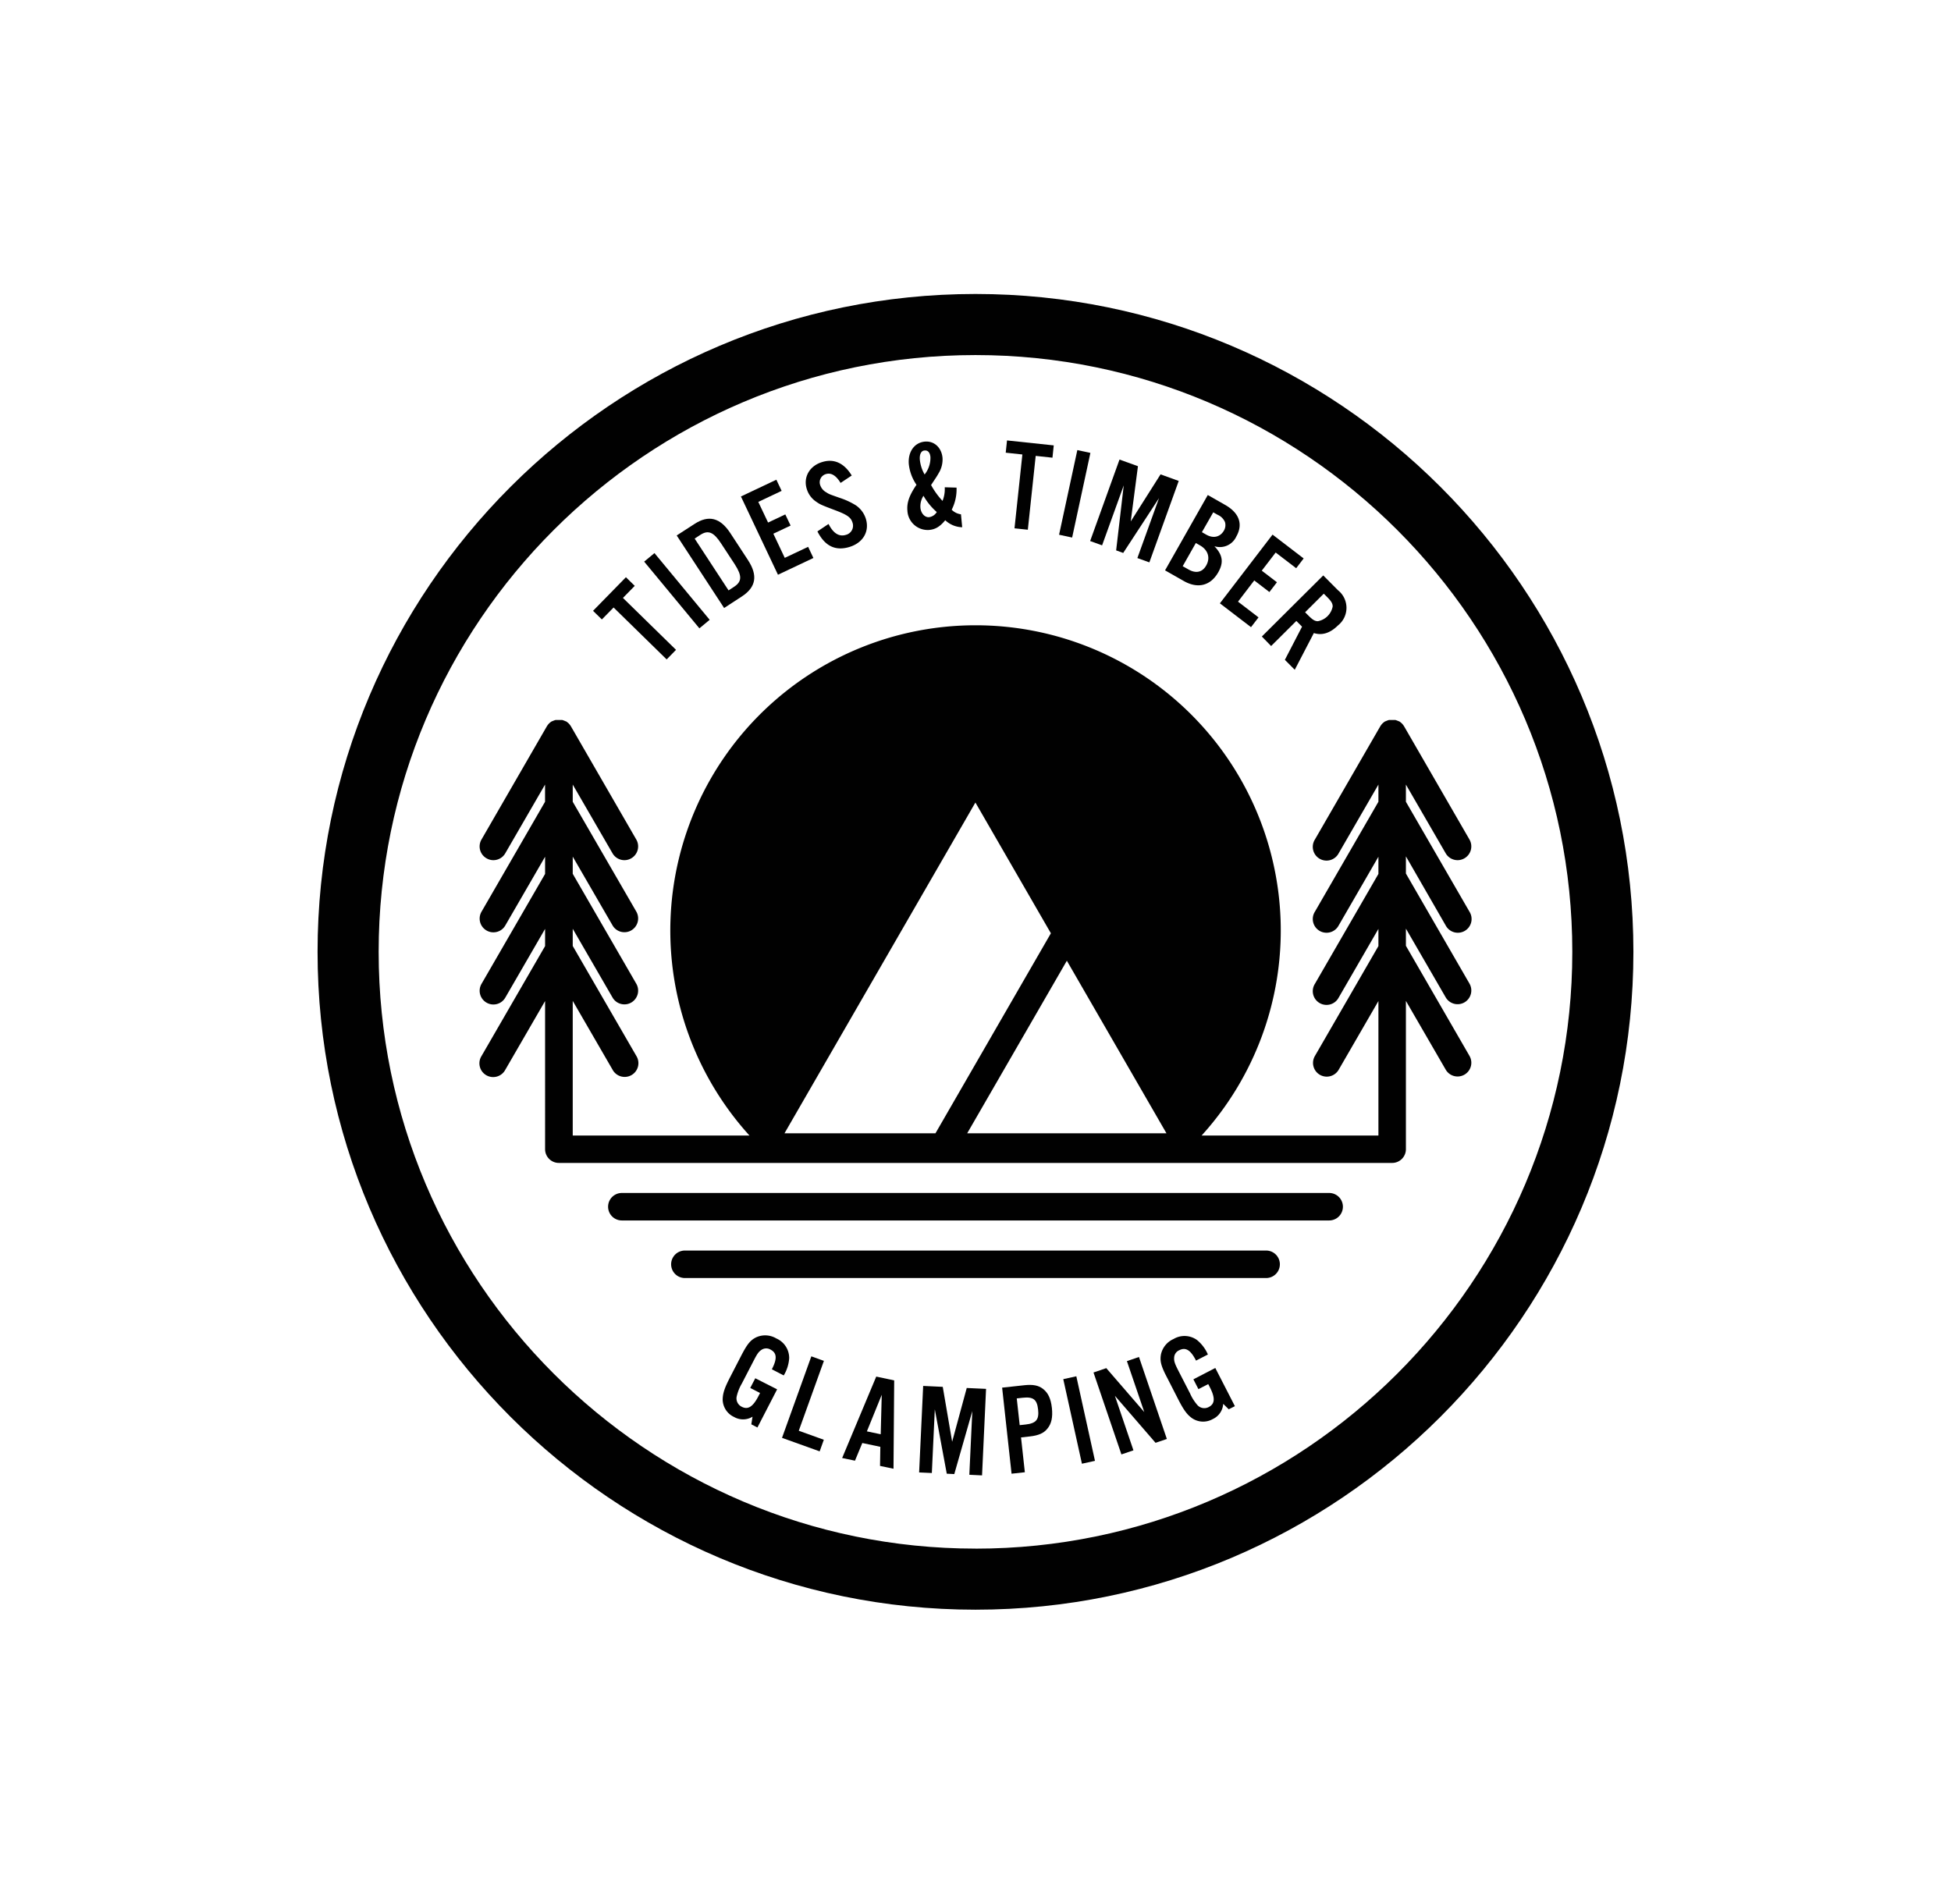 <svg id="Layer_1" data-name="Layer 1" xmlns="http://www.w3.org/2000/svg" viewBox="0 0 510.97 498.64">
  <defs>
    <style>
      .cls-1 {
        fill: #fff;
      }

      .cls-2 {
        fill: #010101;
      }
    </style>
  </defs>
  <g>

    <g>
      <path class="cls-2" d="M255.48,77c-95,0-172.31,77.3-172.31,172.31s77.3,172.31,172.31,172.31,172.31-77.3,172.31-172.31S350.5,77,255.48,77Zm0,328.62c-86.19,0-156.31-70.12-156.31-156.31S169.29,93,255.48,93s156.31,70.12,156.31,156.31S341.67,405.63,255.48,405.63Z"/>
      <path class="cls-2" d="M348.11,312.47H162.86a3.6,3.6,0,1,0,0,7.2H348.11a3.6,3.6,0,0,0,0-7.2Z"/>
      <path class="cls-2" d="M331.6,327.55H179.37a3.6,3.6,0,0,0,0,7.2H331.6a3.6,3.6,0,0,0,0-7.2Z"/>
      <path class="cls-2" d="M378.63,242.4a3.6,3.6,0,1,0,6.23-3.6L368.21,210v-4.5l10.42,18a3.59,3.59,0,0,0,3.12,1.8,3.55,3.55,0,0,0,1.79-.49,3.6,3.6,0,0,0,1.32-4.91l-17.13-29.67s-.05-.06-.07-.1l-.12-.19c-.05-.06-.1-.13-.16-.19a1.46,1.46,0,0,0-.16-.19l-.14-.14-.19-.16-.19-.16-.19-.12-.1-.07-.11,0-.2-.1-.23-.09-.23-.08-.2-.06-.24,0-.24,0h-.69l-.25,0-.24,0-.19.06-.24.08-.23.09-.2.1-.11,0-.09.07-.19.12-.2.16-.18.16-.15.14-.16.19-.15.19-.12.19a.61.61,0,0,0-.07.1l-17.13,29.67a3.6,3.6,0,1,0,6.23,3.6l10.41-18V210L344.37,238.8a3.6,3.6,0,1,0,6.23,3.6l10.41-18v4.5L344.37,257.7a3.6,3.6,0,1,0,6.23,3.6l10.41-18v4.5L344.37,276.6a3.6,3.6,0,0,0,1.31,4.92,3.68,3.68,0,0,0,1.8.48,3.62,3.62,0,0,0,3.12-1.8l10.41-18v35.23H314.7a79.94,79.94,0,1,0-118.41,0H150V262.16l10.42,18a3.6,3.6,0,1,0,6.23-3.6L150,247.77v-4.5l10.42,18a3.57,3.57,0,0,0,3.12,1.8,3.51,3.51,0,0,0,1.79-.48,3.61,3.61,0,0,0,1.32-4.92L150,228.87v-4.5l10.42,18a3.57,3.57,0,0,0,3.12,1.8,3.51,3.51,0,0,0,1.79-.48,3.61,3.61,0,0,0,1.32-4.92L150,210v-4.5l10.42,18a3.59,3.59,0,0,0,3.12,1.8,3.52,3.52,0,0,0,1.79-.49,3.6,3.6,0,0,0,1.32-4.91l-17.13-29.67s-.05-.06-.07-.1l-.12-.19-.15-.19-.17-.19a.93.93,0,0,0-.14-.14l-.19-.16-.19-.16-.19-.12-.1-.07-.1,0-.21-.1-.23-.09-.23-.08-.19-.06-.25,0-.24,0H146l-.25,0-.24,0-.19.06-.24.08-.23.09-.2.1-.11,0-.09.07-.19.12-.2.16-.18.16-.15.14-.16.19-.15.19-.12.19s-.05.06-.07.1l-17.13,29.67a3.58,3.58,0,0,0,1.32,4.91,3.52,3.52,0,0,0,1.79.49,3.59,3.59,0,0,0,3.12-1.8l10.42-18V210L126.11,238.8a3.59,3.59,0,0,0,1.32,4.92,3.51,3.51,0,0,0,1.79.48,3.57,3.57,0,0,0,3.12-1.8l10.42-18v4.5L126.11,257.7a3.59,3.59,0,0,0,1.32,4.92,3.51,3.51,0,0,0,1.79.48,3.57,3.57,0,0,0,3.12-1.8l10.42-18v4.5L126.11,276.6a3.6,3.6,0,1,0,6.23,3.6l10.42-18V301a3.6,3.6,0,0,0,3.59,3.6c.1,0,.19,0,.29,0l.33,0H364l.33,0,.28,0a3.6,3.6,0,0,0,3.6-3.6V262.16l10.42,18a3.59,3.59,0,0,0,3.12,1.8,3.6,3.6,0,0,0,3.11-5.4l-16.65-28.83v-4.5l10.42,18a3.6,3.6,0,0,0,4.91,1.32,3.61,3.61,0,0,0,1.32-4.92l-16.65-28.83v-4.5ZM205.46,296.84l50-86.64,19.77,34.25L245,296.84Zm47.85,0,26.1-45.2,26.09,45.2Z"/>
      <polygon class="cls-2" points="160.7 159.12 174.6 172.72 177.05 170.21 163.15 156.61 166.24 153.45 163.93 151.19 155.32 159.99 157.63 162.25 160.7 159.12"/>
      <rect class="cls-2" x="175.54" y="143.38" width="3.5" height="22.68" transform="translate(-57.94 148.56) rotate(-39.61)"/>
      <path class="cls-2" d="M194.29,156.23c3.73-2.44,4.24-5.5,1.6-9.54l-4.64-7.09c-2.64-4-5.65-4.79-9.38-2.35l-4.64,3,12.42,19Zm-10.91-16.11c2.08-1.36,3.51-.79,5.46,2.2l3.6,5.49c1.93,3,1.9,4.52-.18,5.88l-1.45.95-8.88-13.57Z"/>
      <polygon class="cls-2" points="213.03 146.15 211.65 143.23 205.53 146.12 202.54 139.79 207.06 137.66 205.67 134.74 201.16 136.87 198.6 131.46 204.71 128.57 203.33 125.65 194.05 130.04 203.75 150.54 213.03 146.15"/>
      <path class="cls-2" d="M213.66,131.34c1.13.79,1.3.88,5.06,2.3,3.15,1.19,4.11,1.85,4.54,3.21a2.47,2.47,0,0,1-1.7,3.24c-1.78.56-3.32-.38-4.56-2.85l-2.92,1.95c2,3.91,4.77,5.2,8.47,4.05,3.53-1.11,5.23-4.1,4.21-7.38a6.66,6.66,0,0,0-2.64-3.52,19.23,19.23,0,0,0-4.12-1.91c-2.86-1-2.86-1-3.6-1.48a3.36,3.36,0,0,1-1.59-1.89,2.23,2.23,0,0,1,1.48-2.88c1.36-.43,2.67.34,3.86,2.31l2.92-1.94c-2-3.29-4.68-4.49-7.76-3.52-3.31,1-5,4-4,7.09A6.11,6.11,0,0,0,213.66,131.34Z"/>
      <path class="cls-2" d="M237.65,133.74a5.33,5.33,0,0,0,5.67,5.07c1.66-.15,2.83-.84,4.24-2.55A6.7,6.7,0,0,0,252,138.1l-.32-3.39a4.18,4.18,0,0,1-2.43-1.2,11.75,11.75,0,0,0,1.27-5.79l-3.09-.09a8.28,8.28,0,0,1-.58,3.57,20.08,20.08,0,0,1-3-4.16c1.41-2.11,1.53-2.29,2-3.12a6.87,6.87,0,0,0,1-4c-.26-2.71-2.2-4.47-4.64-4.25-2.77.26-4.49,2.75-4.18,6a11.76,11.76,0,0,0,2,5.31C238.16,129.7,237.46,131.68,237.65,133.74Zm7.69.38a2.79,2.79,0,0,1-2,1.34c-1.12.11-2.15-1-2.28-2.48a5.08,5.08,0,0,1,.8-3.12A16.63,16.63,0,0,0,245.34,134.12ZM242.19,118c.84-.08,1.38.55,1.49,1.7a7,7,0,0,1-1.52,4.58,9.66,9.66,0,0,1-1.25-3.84C240.78,119,241.27,118,242.19,118Z"/>
      <polygon class="cls-2" points="265.7 138.38 269.19 138.75 271.25 119.41 275.64 119.88 275.98 116.66 263.74 115.36 263.4 118.57 267.76 119.04 265.7 138.38"/>
      <rect class="cls-2" x="270.15" y="127.6" width="22.68" height="3.5" transform="translate(95.69 377.24) rotate(-77.83)"/>
      <polygon class="cls-2" points="288.64 142.84 294.31 127.13 292.32 144.16 294.17 144.83 303.55 130.47 297.88 146.17 301.02 147.3 308.71 125.97 303.95 124.25 296.14 136.58 298.03 122.11 293.2 120.37 285.51 141.71 288.64 142.84"/>
      <path class="cls-2" d="M310.05,152.19c3.67,2.08,7,1.22,9-2.27,1.48-2.6,1.19-4.57-1-6.85a4.74,4.74,0,0,0,5.75-2.56c1.81-3.19.77-6.17-2.93-8.26l-4.55-2.59-11.19,19.73Zm7.7-18,1.15.65a3.65,3.65,0,0,1,1.93,1.92,2.88,2.88,0,0,1-.3,2.25c-1,1.68-2.79,2.09-4.66,1l-1.09-.62Zm-3.47,8.66c2.13,1.21,2.75,3.28,1.63,5.26-1,1.78-2.67,2.16-4.62,1.06l-1.54-.87,3.44-6.07Z"/>
      <polygon class="cls-2" points="327.64 164.27 329.61 161.71 324.24 157.59 328.49 152.03 332.46 155.07 334.43 152.51 330.46 149.47 334.1 144.72 339.47 148.83 341.43 146.27 333.28 140.03 319.49 158.03 327.64 164.27"/>
      <path class="cls-2" d="M332.91,169.21l6.61-6.57,1.49,1.5-4.5,8.69,2.59,2.6,5-9.62c2.18.7,4.3,0,6.32-2a5.88,5.88,0,0,0,0-9.21l-3.86-3.88-16.08,16ZM346.7,155.5l.92.92c1.05,1.06,1.41,1.66,1.41,2.43a4.84,4.84,0,0,1-3.88,3.86c-.77,0-1.37-.37-2.43-1.43l-.91-.91Z"/>
      <path class="cls-2" d="M196.49,363.54l2.57,1.32-.42.82c-1.45,2.81-2.76,3.63-4.39,2.78a2.44,2.44,0,0,1-1.33-2.6,11.86,11.86,0,0,1,1.36-3.46l3.19-6.17c.84-1.63,1.24-2.19,1.95-2.66a2.2,2.2,0,0,1,2.37-.08c1.69.87,1.79,2.38.36,5.16l3.11,1.61a10,10,0,0,0,1.43-4.55,5.58,5.58,0,0,0-3.36-5.13,5.68,5.68,0,0,0-5.22-.33c-1.58.76-2.42,1.78-4.07,5l-2.87,5.56c-1.43,2.78-1.89,4.19-1.9,5.83a5.12,5.12,0,0,0,3,4.51,4.73,4.73,0,0,0,4.82-.08l-.32,2,1.6.83,5.16-10L197.81,361Z"/>
      <polygon class="cls-2" points="212.49 355.26 204.81 376.61 214.67 380.15 215.76 377.11 209.2 374.75 215.78 356.45 212.49 355.26"/>
      <path class="cls-2" d="M220.56,381.89l3.36.7,1.92-4.63,4.72,1-.08,5,3.53.74.18-23.14-4.7-1Zm10.1-6.22-3.62-.76,3.89-9.58Z"/>
      <polygon class="cls-2" points="249.37 377.63 246.91 363.25 241.78 363.01 240.72 385.67 244.05 385.82 244.83 369.14 247.96 386 249.93 386.1 254.65 369.6 253.87 386.28 257.2 386.44 258.25 363.78 253.19 363.55 249.37 377.63"/>
      <path class="cls-2" d="M273.13,363.76c-1.16-.9-2.63-1.18-4.89-.93l-5.78.63L264.93,386l3.48-.38-1-9.12,2.3-.26c2.26-.25,3.63-.84,4.57-2,1.09-1.28,1.48-3,1.21-5.47S274.47,364.78,273.13,363.76Zm-4.55,9.36-1.52.16-.77-7,1.52-.17c2.81-.31,3.78.44,4.07,3.08S271.38,372.81,268.58,373.12Z"/>
      <rect class="cls-2" x="280.88" y="360.59" width="3.5" height="22.68" transform="translate(-73.49 69.62) rotate(-12.44)"/>
      <polygon class="cls-2" points="295.14 356.51 299.69 369.86 289.74 358.35 286.39 359.49 293.7 380.95 296.85 379.88 291.99 365.59 302.64 377.91 305.6 376.9 298.3 355.43 295.14 356.51"/>
      <path class="cls-2" d="M312.55,361.28l1.32,2.57,2.57-1.32.42.82c1.44,2.81,1.35,4.35-.29,5.19a2.44,2.44,0,0,1-2.89-.43,11.79,11.79,0,0,1-2-3.13l-3.17-6.17c-.83-1.64-1.05-2.29-1-3.14a2.2,2.2,0,0,1,1.32-2c1.69-.87,3-.08,4.41,2.71l3.11-1.6a10,10,0,0,0-2.86-3.8,5.59,5.59,0,0,0-6.13-.26,5.72,5.72,0,0,0-3.31,4.06c-.3,1.72,0,3,1.69,6.2l2.85,5.57c1.43,2.78,2.31,4,3.64,4.93a5.12,5.12,0,0,0,5.38.22,4.72,4.72,0,0,0,2.75-4l1.45,1.43,1.61-.82-5.13-10Z"/>
    </g>
  </g>
</svg>
